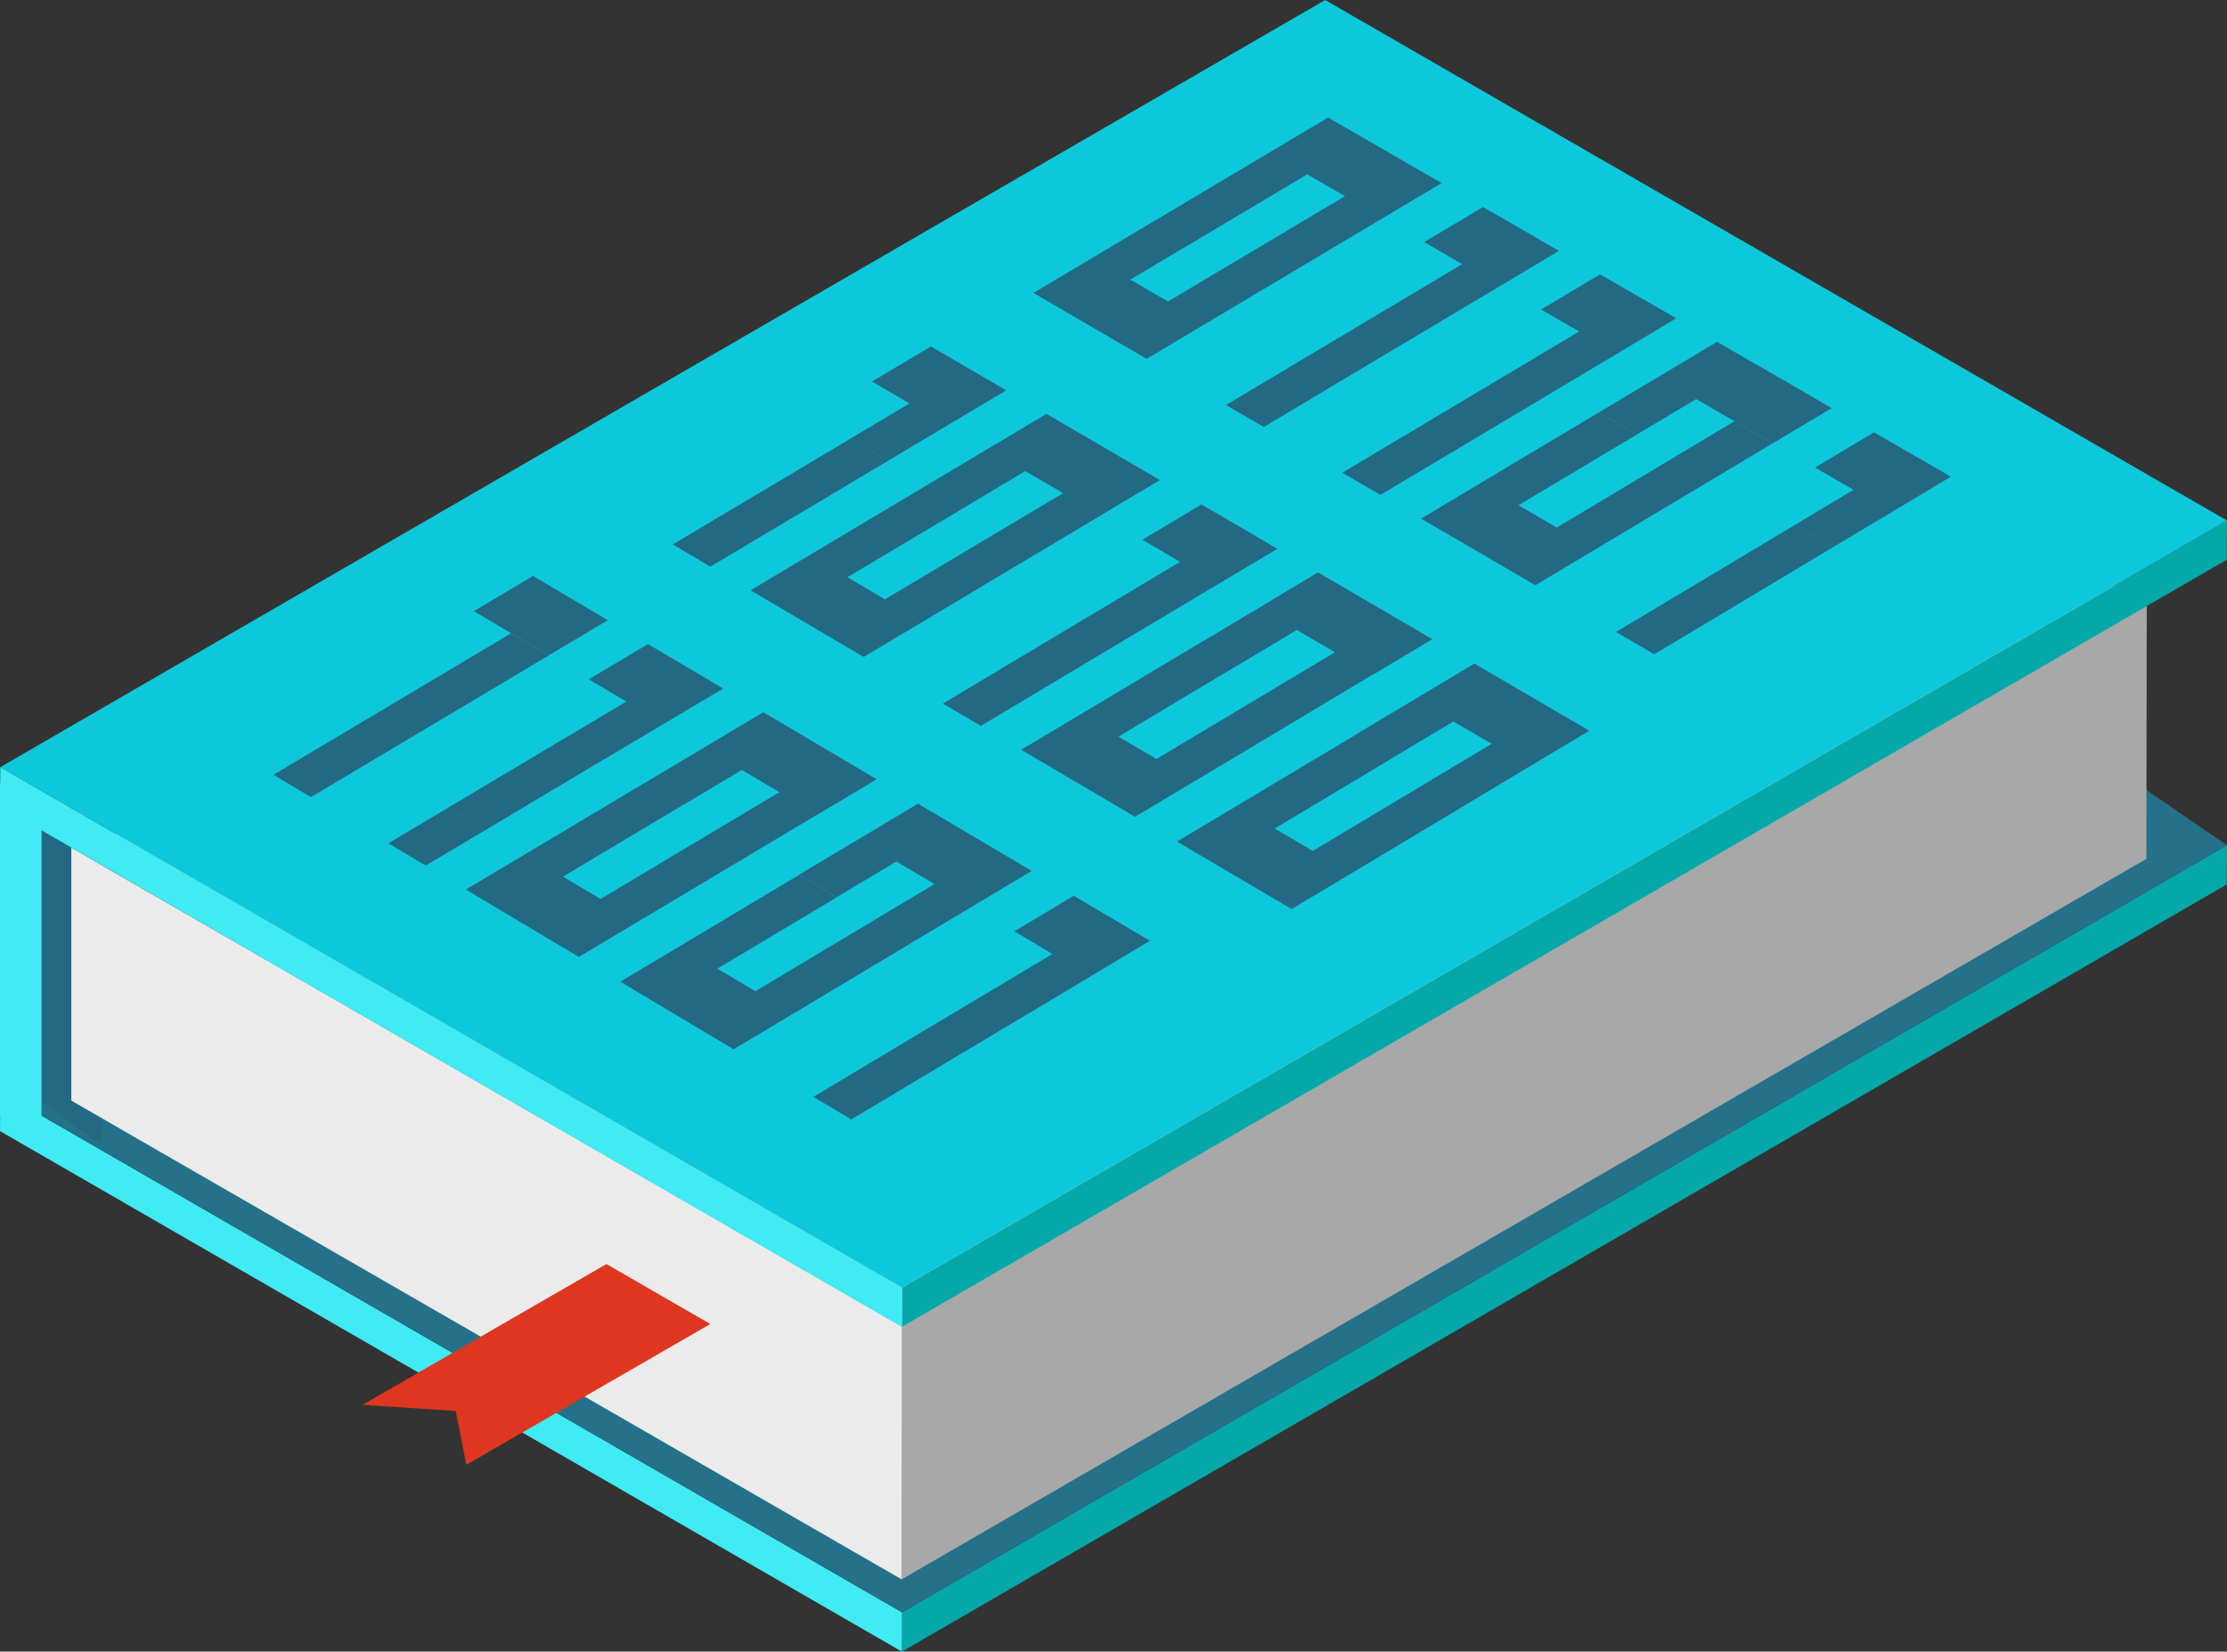 <svg id="Ebene_1" data-name="Ebene 1" xmlns="http://www.w3.org/2000/svg" xmlns:xlink="http://www.w3.org/1999/xlink" viewBox="0 0 37.842 28.072"><rect x="0" y="0" width="37.842" height="28.072" fill="#333333" stroke="none"/><defs><style>.cls-1{fill:none;}.cls-2{fill:#05a8a8;}.cls-3{fill:#40ebf4;}.cls-4{fill:#247189;}.cls-5{fill:#246984;}.cls-6{fill:#a8a8a8;}.cls-7{fill:#ebebeb;}.cls-8{fill:#dcdcdc;}.cls-9{fill:#0dc8db;}.cls-10{fill:#de361f;}.cls-11{isolation:isolate;}.cls-12{clip-path:url(#clip-path);}</style><clipPath id="clip-path" transform="translate(-2.367 -1.469)"><polygon class="cls-1" points="6.381 14.261 24.718 3.342 36.064 9.886 17.588 20.948 6.381 14.261"/></clipPath></defs><title>bitjournal-logo_book</title><polygon class="cls-2" points="37.842 14.367 37.837 15.033 15.325 28.072 15.328 27.405 37.842 14.367"/><polygon class="cls-3" points="15.328 27.405 15.325 28.072 0 19.225 0.005 18.558 15.328 27.405"/><polygon class="cls-4" points="37.842 14.367 15.328 27.405 0.005 18.558 22.518 3.851 37.842 14.367"/><polygon class="cls-5" points="1.733 14.268 0.207 13.537 0.207 18.363 1.733 19.464 1.733 14.268"/><polygon class="cls-6" points="36.478 10.302 36.472 14.598 15.321 26.844 15.327 22.548 36.478 10.302"/><polygon class="cls-7" points="1.212 14.408 1.212 18.707 15.321 26.844 15.327 22.548 1.212 14.408"/><polygon class="cls-8" points="22.252 2.089 1.98 13.827 1.98 14.842 15.327 22.548 36.478 10.302 22.252 2.089"/><polygon class="cls-2" points="37.842 8.847 37.837 9.514 15.325 22.552 15.328 21.886 37.842 8.847"/><polygon class="cls-3" points="15.328 21.886 15.325 22.552 0 13.705 0.005 13.039 15.328 21.886"/><polygon class="cls-9" points="37.842 8.847 15.328 21.886 0.005 13.039 22.518 0 37.842 8.847"/><polygon class="cls-3" points="0.706 19.327 0 18.963 0 13.308 0.706 13.74 0.706 19.327"/><polygon class="cls-10" points="6.16 23.878 7.744 23.982 7.924 24.897 12.07 22.504 10.305 21.485 6.16 23.878"/><g class="cls-11"><g class="cls-12"><path class="cls-5" d="M22.575,5.627l-.643-.373-1.0.595.642.373,1-.596m1.284.745-.644-.374L22.214,6.594l-.639-.372-.642-.373-1.006.599.642.374.639.372.643.374,1.007-.6-.644-.374.644.374,1.001-.597M23.58,5.028l-.643-.372L21.932,5.254l.643.373,1.005-.599m1.285.744-.644-.373-1.006.599.644.374,1.006-.6m1-.596L25.22,4.803l-1.0.596.644.373,1-.596m1-.596-.645-.372-.641-.37-.644-.371-.998.594.643.372-.643-.372-.999.595.643.372.999-.595.641.37.645.373 1-.596" transform="translate(-2.367 -1.469)"/><path class="cls-5" d="M24.849,8.125l-.642-.373-1.008.601.642.374,1.008-.602m1.002-.598-.643-.373-1.002.598.642.373,1.002-.598m1.007-.601-.643-.372-1.007.601.643.373,1.007-.601m1.001-.597-.644-.372-1.001.597.643.372,1.001-.597m1.001-.597-.644-.372-.647-.373-1,.596.646.374.644.372,1.001-.597" transform="translate(-2.367 -1.469)"/><path class="cls-5" d="M26.833,9.278l-.648-.377-1.009.603.648.377L26.833,9.278m1.004-.599L27.188,8.303l-1.003.599.648.377,1.004-.599m1.009-.602-.649-.376L27.188,8.303l.649.376,1.009-.602m1.003-.599-.65-.375-1.002.598.649.376,1.003-.599m1.002-.599-.65-.375-.646-.372-1.001.598.645.373.65.375,1.002-.599" transform="translate(-2.367 -1.469)"/><path class="cls-5" d="M29.175,9.455l-.647-.375-1.004.6.646.376,1.005-.6m1.299.754-.648-.376-1.005.601-.651-.378-.646-.376-1.01.603.646.376.65.379.647.377,1.011-.605-.648-.376.648.376,1.005-.601m-.29-1.357-.647-.375-1.009.603.647.375,1.01-.603m1.3.753-.649-.376-1.01.604.648.376,1.01-.604m1.004-.601-.649-.375-1.004.6.649.376,1.004-.601m1.004-.6L32.844,8.029l-.652-.376-.648-.374-1.003.599.648.374-.648-.374-1.003.599.647.375,1.004-.6.652.377.649.375,1.004-.6" transform="translate(-2.367 -1.469)"/><path class="cls-5" d="M31.488,11.983l-.65-.378-1.012.606.65.378,1.013-.606m1.007-.603-.651-.377-1.006.602.65.378,1.007-.603m1.012-.606-.651-.377-1.011.605.651.377,1.012-.606m1.006-.602-.652-.377-1.005.602.651.377,1.006-.602m1.005-.602-.652-.376-.655-.378-1.004.601.654.378.652.377,1.005-.602" transform="translate(-2.367 -1.469)"/><path class="cls-5" d="M15.443,10.501l-.64-.376-1.004.598.639.377,1.004-.598m1.009-.601-.64-.376-1.009.601.64.376,1.009-.601m1.003-.598-.641-.376L15.812,9.524l.64.376,1.003-.598m1.008-.601-.641-.375-1.008.6.641.376,1.008-.601m1.002-.597-.642-.375-.637-.372-1.002.596.637.373.641.375,1.002-.597" transform="translate(-2.367 -1.469)"/><path class="cls-5" d="M17.777,10.678l-.642-.377-1.01.602.641.377,1.01-.602m1.282.753-.643-.378-1.011.603L16.767,11.28l-.641-.377-1.005.599.641.378.638.376.642.379,1.006-.6-.643-.378.643.378,1.011-.603M18.781,10.079l-.642-.376-1.004.598.642.377L18.781,10.079m1.283.752-.644-.377-1.005.599.643.378,1.005-.6m1.01-.603L20.43,9.852l-1.01.602.644.377,1.01-.603m1.004-.599-.645-.376-.64-.374-.643-.376-1.003.598.643.376-.643-.376-1.009.601.642.376,1.009-.602.64.374.644.377,1.004-.599" transform="translate(-2.367 -1.469)"/><path class="cls-5" d="M20.041,13.206l-.645-.38-1.007.601.645.38,1.007-.602m1.012-.605-.646-.379-1.012.604.645.38,1.012-.605m1.006-.601-.646-.379-1.006.601.646.379,1.006-.601m1.011-.604-.647-.378-1.011.604.646.379,1.011-.604m1.005-.6-.647-.378-.643-.375-1.005.6.642.376.647.378,1.005-.6" transform="translate(-2.367 -1.469)"/><path class="cls-5" d="M22.385,13.384l-.644-.378-1.013.605.643.378,1.013-.606m1.293.759-.645-.379-1.014.606-.648-.381-.643-.378-1.008.602.643.379.647.381.644.38,1.009-.603-.645-.379.645.379,1.014-.606m-.286-1.361-.644-.378-1.007.601.644.378,1.007-.602m1.294.759-.646-.378-1.008.602.645.379,1.008-.603m1.013-.606-.646-.378-1.013.605.646.378,1.013-.606m1.007-.602-.647-.378-.649-.379-.645-.377L23.76,11.8l.645.377L23.76,11.8l-1.012.604.644.378,1.012-.605.649.38.646.378,1.007-.602" transform="translate(-2.367 -1.469)"/><path class="cls-5" d="M25.042,14.944,24.392,14.562l-1.015.607.65.382L25.042,14.944m1.3.763-.652-.383-1.016.608-.647-.381-.65-.382-1.01.604.65.383.647.381.651.384,1.011-.605-.652-.383.652.383,1.016-.608m-.29-1.367-.651-.382L24.392,14.562l.65.382,1.009-.604m1.3.762-.652-.382-1.01.604.652.383,1.01-.605m1.015-.608-.653-.382-1.015.607.652.382,1.015-.608m1.009-.604-.653-.381-.649-.379-.652-.381-1.008.603.651.381-.651-.381-1.014.606.651.382,1.014-.607.649.379.653.382,1.009-.604" transform="translate(-2.367 -1.469)"/><path class="cls-5" d="M8.657,14.417,8.02,14.038l-1.007.6.636.38,1.008-.6m1.013-.603-.637-.379L8.02,14.038l.637.379,1.013-.603m1.007-.6-.638-.378-1.006.599.637.379,1.007-.6m1.012-.603-.638-.378-1.011.602.638.378,1.012-.603m1.006-.599-.639-.378-.634-.375-1.005.598.634.375.638.378,1.006-.599" transform="translate(-2.367 -1.469)"/><path class="cls-5" d="M10.61,15.581l-.636-.379-1.008.601.635.379,1.009-.602m1.014-.605-.636-.378-1.013.604.636.379,1.014-.605m1.008-.601-.637-.378-1.007.601.636.378,1.008-.601m1.013-.604-.637-.377-1.012.604.637.378,1.013-.604m1.007-.6-.637-.377-.64-.378-1.006.6.64.379.637.377,1.007-.6" transform="translate(-2.367 -1.469)"/><path class="cls-5" d="M12.947,15.763l-.641-.381-1.014.605.641.382,1.015-.606m1.281.762-.643-.382-1.015.606-.638-.38-.641-.382-1.009.602.64.382.638.38.642.383,1.011-.604L12.57,16.748l.642.383,1.016-.606m-.272-1.364-.642-.381-1.008.602.641.381,1.009-.602m1.282.761-.643-.382-1.009.602.643.382,1.01-.603m1.015-.606-.644-.381-1.014.605.643.382,1.015-.606m1.009-.602-.644-.381-.64-.378-.642-.38-1.007.601.642.38-.642-.38-1.013.605.642.381,1.014-.605.639.379.644.381,1.009-.602" transform="translate(-2.367 -1.469)"/><path class="cls-5" d="M15.575,17.325l-.641-.381-1.016.607.64.381,1.017-.607m1.287.765-.642-.382-1.017.608-.645-.384-.64-.381-1.011.604.64.382.644.384.641.383,1.012-.605-.642-.382.642.382,1.017-.608m-.277-1.369-.641-.381-1.01.603.641.381,1.011-.604m1.288.764-.643-.381-1.011.604.642.382,1.011-.605m1.016-.608-.643-.381-1.016.607.643.381,1.016-.608m1.01-.604-.644-.381-.646-.382-.642-.38-1.009.603.642.38-.642-.38-1.015.606.641.381,1.016-.607.646.383.643.381,1.01-.604" transform="translate(-2.367 -1.469)"/><path class="cls-5" d="M17.845,19.89l-.644-.384-1.013.606.644.384L17.845,19.89m1.019-.61-.645-.383-1.018.609.644.384,1.019-.61m1.013-.606-.645-.383-1.012.606.645.383,1.013-.606m1.018-.609-.646-.382-1.017.609.645.383,1.018-.609m1.012-.606-.646-.382-.649-.384-1.011.605.648.384.646.382,1.012-.606" transform="translate(-2.367 -1.469)"/></g></g></svg>